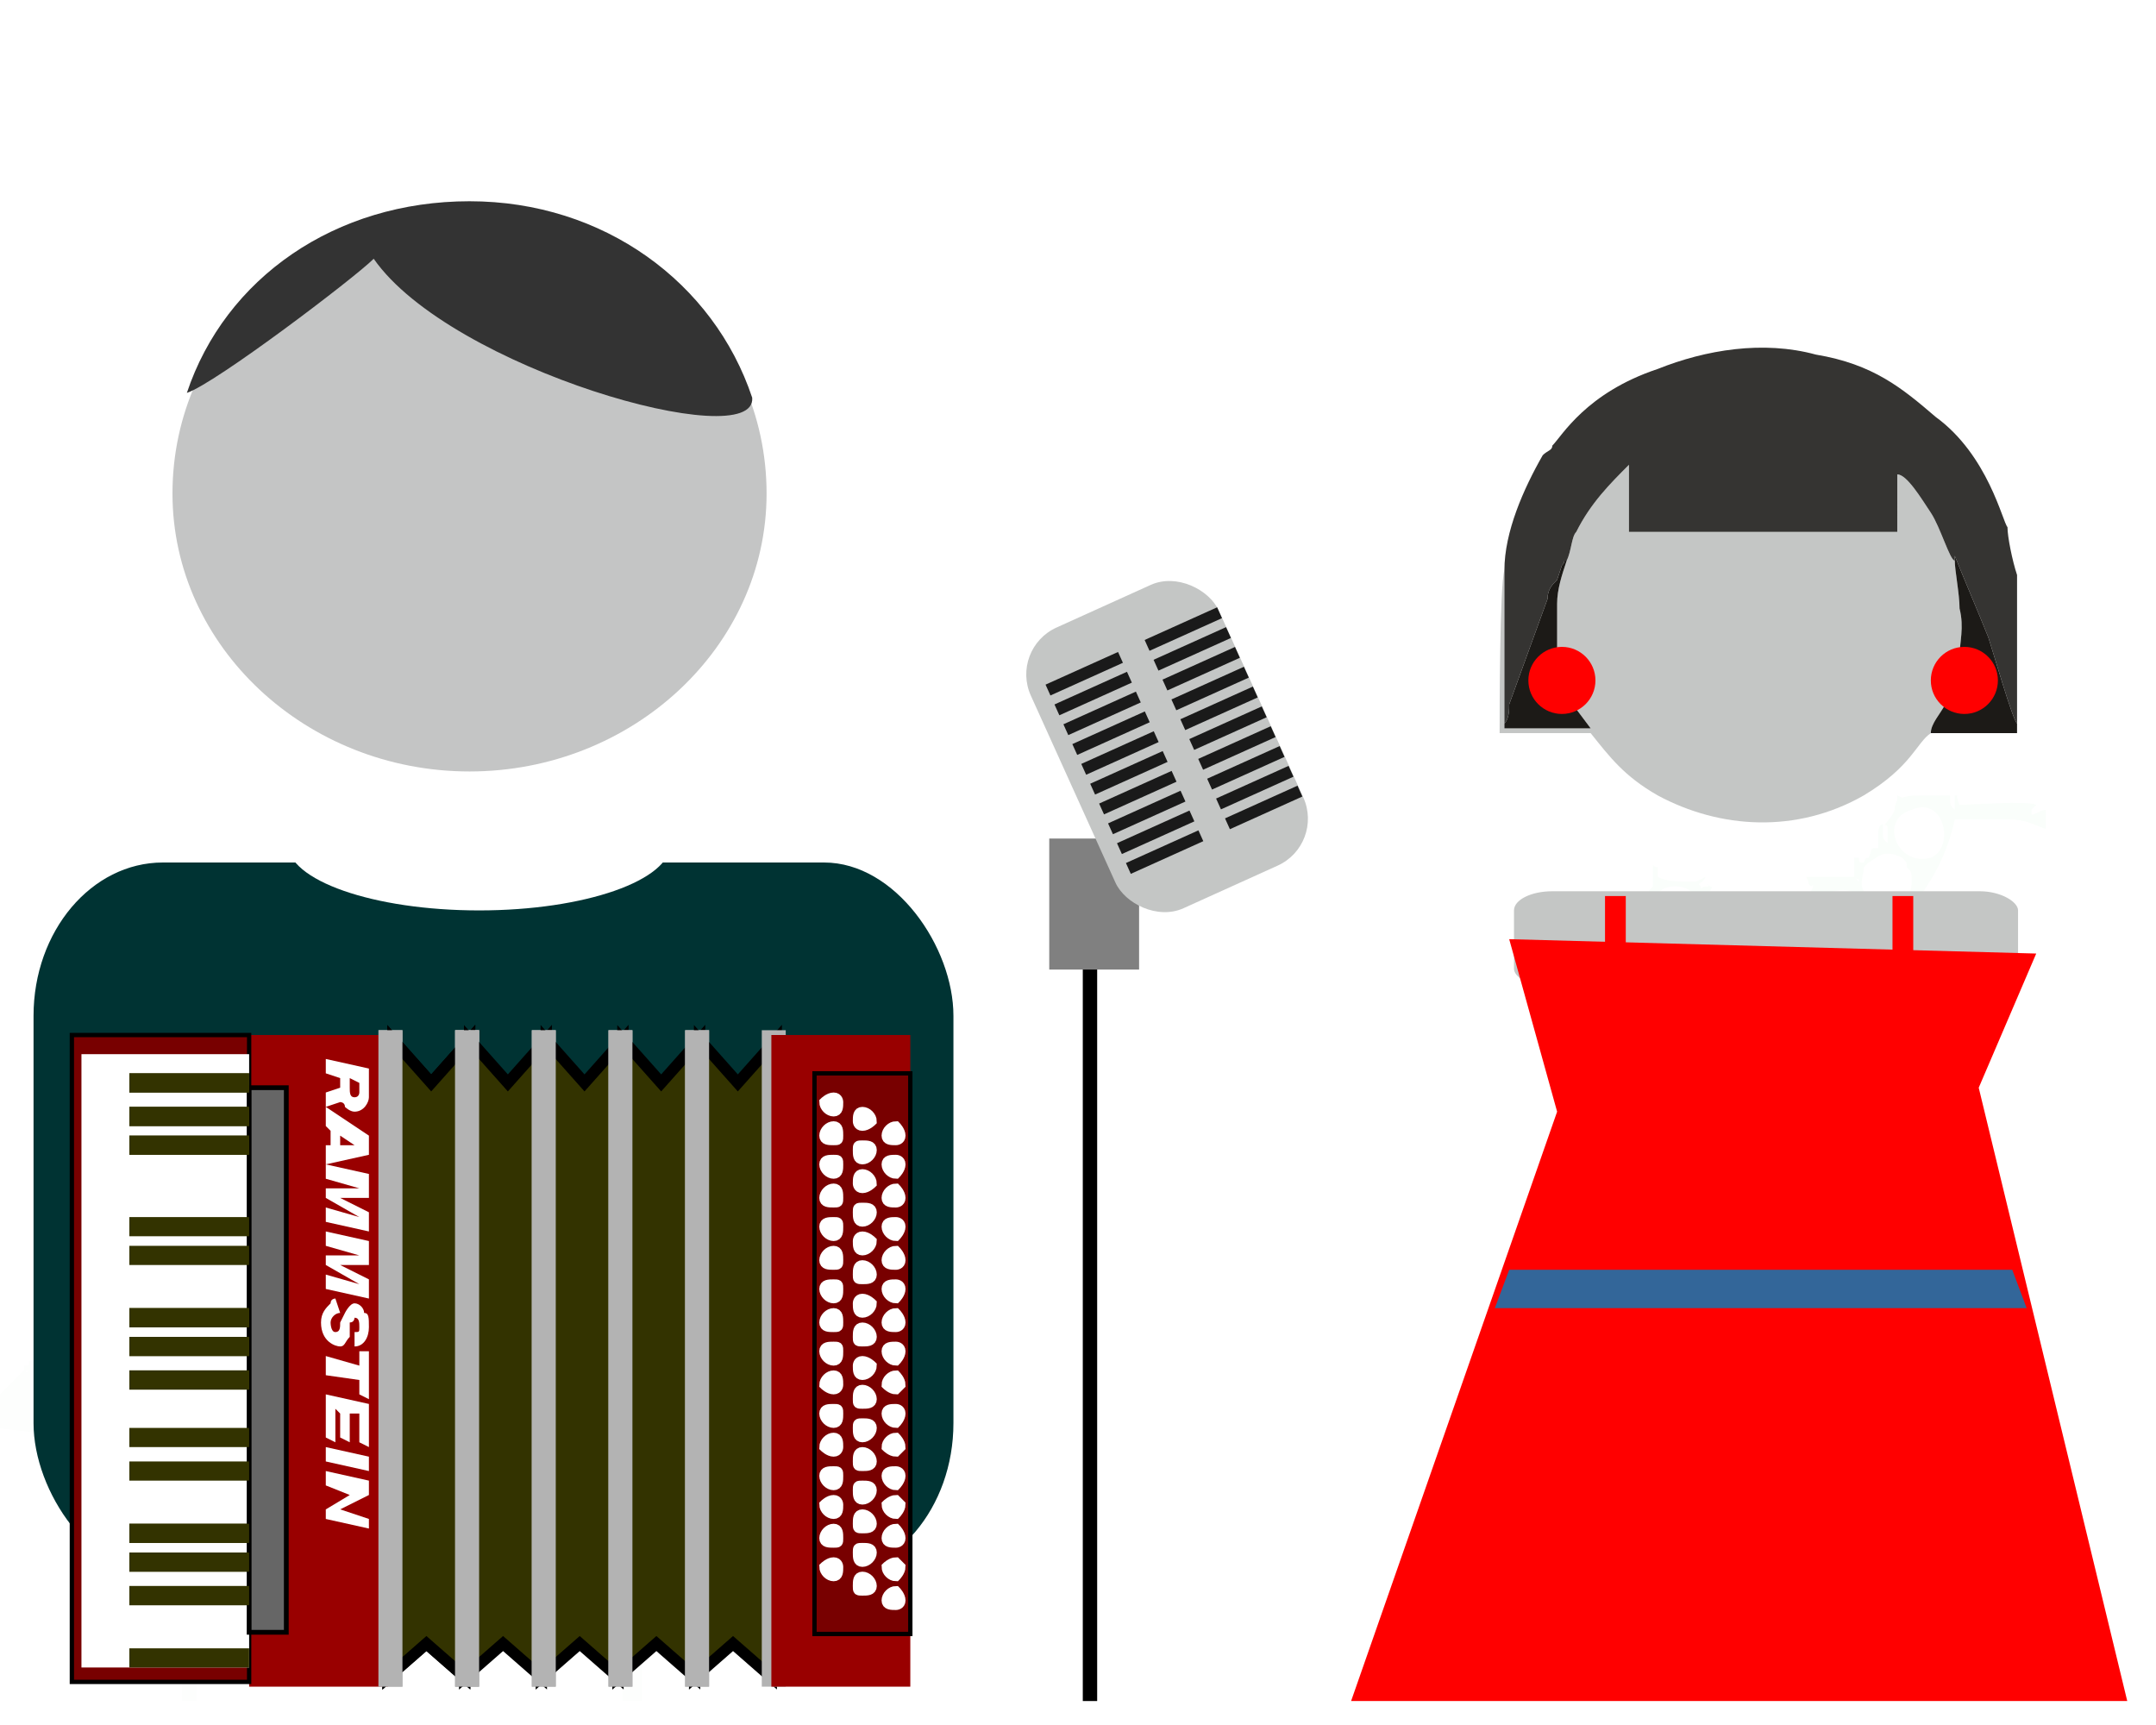 <svg xmlns="http://www.w3.org/2000/svg" width="450" height="360" viewBox="0 0 450 360" shape-rendering="geometricPrecision" text-rendering="geometricPrecision" image-rendering="optimizeQuality" fill-rule="evenodd" clip-rule="evenodd"><defs><style>.str1{stroke:#b3b3b3;stroke-width:3.999}.str4{stroke:#000;stroke-width:.999}.str3{stroke:#fff;stroke-width:2}.str0{stroke:#000;stroke-width:2.362}.str2{stroke:#000;stroke-width:.9}.fil8{fill:none}.fil3{fill:#c4c5c5}.fil21{fill:#000}.fil5{fill:#033}.fil23{fill:#1a1a1a}.fil16{fill:#1c1a17}.fil7,.fil11{fill:#330}.fil4{fill:#333}.fil19{fill:#369}.fil14{fill:#353432}.fil12{fill:#666}.fil9{fill:#780000}.fil22{fill:gray}.fil6{fill:#900}.fil13,.fil17{fill:#c4c6c5}.fil15{fill:#fafefb}.fil2{fill:#fdfdfd}.fil0{fill:#fdfefd}.fil1{fill:#fefefe}.fil18,.fil20{fill:red}.fil10,.fil24{fill:#fff}.fil24{fill-rule:nonzero}</style></defs><g id="Слой_x0020_1"><path class="fil0" d="M15 293h13c0 1-5 7-6 8l-7-8zm119 62h-4v-50c0-1 1-7 0-7v-2l1-1v-1h2l1-1c0 2-1 0 0 1v1c0 1 0 1 1 2l-1-1v59zm-93 0h-3v-56c-5 0-2-1-9 7l-7 10c-2-2-4-4-5-6-2-2-3-5-5-7-1-1-2-2-2-3-1-1-1-1-2-1l-9-1v-6l3-3 1-1 2-2c0 1 0 0 0 0 1 0 0 1 1 0H5v-1h1v-1c1 0 1 0 2 1h1c0 1 0 1 1 2l2 2h1v2h1v1c0 1 1 0 0 1 1-1 1-1 2-1 0-1-1 0-1-1h12c2 0 1 0 1 1 0-1 1-1 2-1v1c0-1 0 0 1-1 0-1 0-1 1-1v-2c1 0 1-1 2-2l1-1c1-1 0-1 4-1 1 0 1 0 1 1h2v1h1c0 1 0 0 0 0l-3 5c-1 2-1 3-1 4v-1c1 0 0 0 0 0 1 1 1 0 1 1v-1h2c0 1-1 2-1 3v58z"/><path class="fil1" d="M24 234c1 1 3 1 4 1 14 3 18 14 19 15v-1c1 0 0 0 1-1h9c0 1-1 2 0 2v-2l1-3v-2l2-3c-1-1 0-1-2 0-7 1-15-1-20-5l-2-2h-1c0 1 0 1-3 1h-8z"/><path class="fil2" d="M120 100c1-1 4-6 5-7 0-1 1-2 2-3l3-3c1-2 3-4 6-5l5-4c1 0 1 0 1-1h-8c-2 0-1 1-1 1l-2 1v3h1c1 1 0-1 0 1-3 2-1 1-3 2l-1 1-1-3h-3c1 2 1 0 1 2-1 2 0 3 1 4h-1l-1 2c-2-1 1 0 0-1h-1c-1-1 1 0 0-1h-3v1c0 1-1 0-1 1-1 2 0 2 0 3v2c-1 1 0 2 0 4 1-1 0 0 1 0z"/><path class="fil3" d="M98 44c34 0 62 26 62 59 0 32-28 58-62 58s-62-26-62-58c0-33 28-59 62-59z"/><path class="fil4" d="M98 42c28 0 51 17 59 41 1 12-63-6-79-29-4 4-33 26-39 28 8-24 31-40 59-40z"/><rect class="fil5" x="7" y="180" width="192" height="149" rx="27" ry="32"/><path class="fil6" d="M81 216H52v136h29z"/><path class="fil7 str0" d="M82 217l8 9 8-9-1 133-8-7-8 7z"/><path class="fil8 str1" d="M82 217h-1v133h1zM98 217h-1v133h1z"/><path class="fil7 str0" d="M82 217l8 9 8-9-1 133-8-7-8 7z"/><path class="fil8 str1" d="M82 217h-1v133h1zM98 217h-1v133h1z"/><path class="fil7 str0" d="M98 217l8 9 8-9-1 133-8-7-8 7z"/><path class="fil8 str1" d="M98 217h-1v133h1zM114 217h-1v133h1z"/><path class="fil7 str0" d="M114 217l8 9 8-9-1 133-8-7-8 7z"/><path class="fil8 str1" d="M114 217h-1v133h1zM130 217h-1v133h1z"/><path class="fil7 str0" d="M130 217l8 9 8-9-1 133-8-7-8 7z"/><path class="fil8 str1" d="M130 217h-1v133h1zM146 217h-1v133h1z"/><path class="fil7 str0" d="M146 217l8 9 8-9-1 133-8-7-8 7z"/><path class="fil8 str1" d="M146 217h-1v133h1zM162 217h-1v133h1z"/><path class="fil6" d="M190 216h-29v136h29z"/><path class="fil9 str2" d="M190 224h-20v117h20z"/><path class="fil10 str3" d="M174 229c-1 0-2 1-2 1 0 1 1 2 2 2s1-1 1-2c0 0 0-1-1-1zM174 235c-1 0-2 1-2 2s1 1 2 1 1 0 1-1 0-2-1-2zM174 242c-1 0-2 0-2 1s1 2 2 2 1-1 1-2 0-1-1-1zM174 248c-1 0-2 1-2 2s1 1 2 1 1 0 1-1 0-2-1-2zM174 255c-1 0-2 0-2 1s1 2 2 2 1-1 1-2 0-1-1-1zM174 261c-1 0-2 1-2 2s1 1 2 1 1 0 1-1 0-2-1-2zM174 268c-1 0-2 0-2 1s1 2 2 2 1-1 1-2 0-1-1-1zM174 274c-1 0-2 1-2 2s1 1 2 1 1 0 1-1 0-2-1-2zM174 281c-1 0-2 0-2 1s1 2 2 2 1-1 1-2 0-1-1-1zM174 287c-1 0-2 1-2 2 0 0 1 1 2 1s1-1 1-1c0-1 0-2-1-2zM174 294c-1 0-2 0-2 1s1 2 2 2 1-1 1-2 0-1-1-1zM174 300c-1 0-2 1-2 2 0 0 1 1 2 1s1-1 1-1c0-1 0-2-1-2zM174 307c-1 0-2 0-2 1s1 2 2 2 1-1 1-2 0-1-1-1zM174 313c-1 0-2 1-2 1 0 1 1 2 2 2s1-1 1-2c0 0 0-1-1-1zM174 319c-1 0-2 1-2 2s1 1 2 1 1 0 1-1 0-2-1-2zM174 326c-1 0-2 1-2 1 0 1 1 2 2 2s1-1 1-2c0 0 0-1-1-1zM180 232c-1 0-1 1-1 2 0 0 0 1 1 1s2-1 2-1c0-1-1-2-2-2zM180 239c-1 0-1 0-1 1s0 2 1 2 2-1 2-2-1-1-2-1zM180 245c-1 0-1 1-1 2 0 0 0 1 1 1s2-1 2-1c0-1-1-2-2-2zM180 252c-1 0-1 0-1 1s0 2 1 2 2-1 2-2-1-1-2-1zM180 258c-1 0-1 1-1 1 0 1 0 2 1 2s2-1 2-2c0 0-1-1-2-1zM180 264c-1 0-1 1-1 2s0 1 1 1 2 0 2-1-1-2-2-2zM180 271c-1 0-1 1-1 1 0 1 0 2 1 2s2-1 2-2c0 0-1-1-2-1zM180 277c-1 0-1 1-1 2s0 1 1 1 2 0 2-1-1-2-2-2zM180 284c-1 0-1 1-1 1 0 1 0 2 1 2s2-1 2-2c0 0-1-1-2-1zM180 290c-1 0-1 1-1 2s0 1 1 1 2 0 2-1-1-2-2-2zM180 297c-1 0-1 0-1 1s0 2 1 2 2-1 2-2-1-1-2-1zM180 303c-1 0-1 1-1 2s0 1 1 1 2 0 2-1-1-2-2-2zM180 310c-1 0-1 0-1 1s0 2 1 2 2-1 2-2-1-1-2-1zM180 316c-1 0-1 1-1 2s0 1 1 1 2 0 2-1-1-2-2-2zM180 323c-1 0-1 0-1 1s0 2 1 2 2-1 2-2-1-1-2-1zM180 329c-1 0-1 1-1 2s0 1 1 1 2 0 2-1-1-2-2-2zM187 235c-1 0-2 1-2 2s1 1 2 1c0 0 1 0 1-1s-1-2-1-2zM187 242c-1 0-2 0-2 1s1 2 2 2c0 0 1-1 1-2s-1-1-1-1zM187 248c-1 0-2 1-2 2s1 1 2 1c0 0 1 0 1-1s-1-2-1-2zM187 255c-1 0-2 0-2 1s1 2 2 2c0 0 1-1 1-2s-1-1-1-1zM187 261c-1 0-2 1-2 2s1 1 2 1c0 0 1 0 1-1s-1-2-1-2zM187 268c-1 0-2 0-2 1s1 2 2 2c0 0 1-1 1-2s-1-1-1-1zM187 274c-1 0-2 1-2 2s1 1 2 1c0 0 1 0 1-1s-1-2-1-2zM187 281c-1 0-2 0-2 1s1 2 2 2c0 0 1-1 1-2s-1-1-1-1zM187 287c-1 0-2 1-2 2 0 0 1 1 2 1l1-1c0-1-1-2-1-2zM187 294c-1 0-2 0-2 1s1 2 2 2c0 0 1-1 1-2s-1-1-1-1zM187 300c-1 0-2 1-2 2 0 0 1 1 2 1l1-1c0-1-1-2-1-2zM187 307c-1 0-2 0-2 1s1 2 2 2c0 0 1-1 1-2s-1-1-1-1zM187 313c-1 0-2 1-2 1 0 1 1 2 2 2 0 0 1-1 1-2l-1-1zM187 319c-1 0-2 1-2 2s1 1 2 1c0 0 1 0 1-1s-1-2-1-2zM187 326c-1 0-2 1-2 1 0 1 1 2 2 2 0 0 1-1 1-2l-1-1zM187 332c-1 0-2 1-2 2s1 1 2 1c0 0 1 0 1-1s-1-2-1-2z"/><path class="fil9 str2" d="M52 216H15v135h37z"/><path class="fil10" d="M52 348H17V220h35z"/><path class="fil11" d="M52 318H27v4h25zM52 324H27v4h25zM52 331H27v4h25zM52 344H27v4h25z"/><path class="fil12 str4" d="M52 227h7.756v113.654H52z"/><path class="fil11" d="M52 298H27v4h25zM52 305H27v4h25zM52 318H27v4h25zM52 324H27v4h25zM52 331H27v4h25zM52 273H27v4h25zM52 279H27v4h25zM52 286H27v4h25zM52 254H27v4h25zM52 260H27v4h25z"/><path class="fil11" d="M52 273H27v4h25zM52 279H27v4h25zM52 286H27v4h25zM52 224H27v4h25zM52 231H27v4h25zM52 237H27v4h25z"/><path class="fil11" d="M52 224H27v4h25zM52 231H27v4h25zM52 237H27v4h25z"/><ellipse class="fil10" cx="100" cy="176" rx="40" ry="14"/><path class="fil13" d="M327 117c-1 3-2 6-2 9v11c4 0 6 1 7 4 1 4-2 5-3 7l3 4h-18v-33c-1 3-1 30-1 34h19c4 5 7 9 14 13 13 7 29 8 43 0 10-6 11-11 14-13 0-2 2-4 3-6-1-3-3-3-1-7 1-2 1-2 4-3 0-3 1-6 0-10 0-3-1-8-1-10-1 0-3-7-5-10s-5-8-7-8v12h-56V97c-4 4-8 8-11 14-1 1-1 4-2 6z"/><path class="fil14" d="M324 93c0 1-1 1-2 2-4 7-8 16-8 24v32c1-1 1-3 1-4l8-22c0-2 1-3 2-4l1-3c1-1 0-1 1-1 1-2 1-5 2-6 3-6 7-10 11-14v14h56V99c2 0 5 5 7 8s4 10 5 10v-1c2 5 5 12 7 17 1 3 5 17 6 18v-21-10c-1-3-2-8-2-10-1-1-4-15-15-23-7-6-13-11-25-13-11-3-23-1-33 3-15 5-20 14-22 16z"/><path class="fil15" d="M345 188c1-3 5-4 8-2 2 3 2 7 0 8 0 1 0 1-1 1-5 3-11-4-7-7zm44-7l1-1c2-1 3-3 7-1 1 1 1 1 1 2 1 1 1 1 1 3 0 4-3 6-7 5-1-1-2 0-3-3-1-2 0-3 0-5zm10-12c7-3 9 8 4 10-7 2-11-8-4-10zm-10 12v-1c-1 0-1 0-1-1h-1v4l1 1c0-1 0 0-1-1h-10c1 2 0 1 1 2 0 0 1-1 0 1v1c-1 1 0 2 0 4l1 2c0-4 1-6 4-7s6 1 6 3c2 7-6 10-9 5h-2c0 3-1 5-4 6h-4l-2-2c-3-2 0-6 1-8h-1l-4-1c-1 1-1-1 0 2 2 2 3 6 0 8-2 2-5 2-7 0-1-1-2-3-2-5 1-2 1-2 2-3 0-1 1 0 2-1-1 0-2-2-3-3 0 0 2-2 1-2-2-1 1 0-1 0-1 0-1 1-1 0-1-1 0 0 1-2l-2 1h-1c-3 0-5 0-7-1v-2c-1 0-1-1-1 0v4c-1 1-1 1-1 2-1 1 0 0-1 0-1 2-4 2-5 1-1 0-2-1-3-1v-1h-1c0 2 1 2 2 3 1 2 3 3 3 5 1 0 5 3 9 5 3 2 6 3 10 4 8 2 17 1 25-2 12-5 22-16 25-30h11c4 0 5 1 8 2v-4c-1 0-2 1-3 1v-1l1-1c-1-1-15 0-16 0-1-2 0-2-1-2v3c-1-1-1-1-1-3h-6c-5 0-3 1-5 0v1c-1 2 0 1-1 3-3 4-1 1-1 3v3c-1-1-1-1-1-2v-2s-1 0-1 2v3c-2 0-1 0-2 2-1 0-1 1-1 2z"/><path class="fil16" d="M314 151v1h18l-3-4c-2 0-3 0-5-1-1 0-2-1-2-3-1-4 1-5 3-7v-11c0-3 1-6 2-9-1 0 0 0-1 1l-1 3c-1 1-2 2-2 4l-8 22c0 1 0 3-1 4zM408 117c0 2 1 7 1 10 1 4 0 7 0 10 3 1 5 1 6 4 0 4-2 6-4 7-3 0-3 0-5-1-1 2-3 4-3 6h18v-2c-1-1-5-15-6-18-2-5-5-12-7-17v1z"/><rect class="fil17" x="316" y="186" width="105.208" height="20.184" rx="8" ry="4"/><path class="fil18" d="M315 196l110 3-12 28 31 128H282l43-123z"/><path class="fil19" d="M315 265h105l3 8H312z"/><path class="fil20" d="M335 187h4.333v19.774H335zM395 187h4.333v19.774H395z"/><path class="fil21" d="M226 197h3v158h-3z"/><path class="fil22" d="M219 175h18.75v27.344H219z"/><rect class="fil17" transform="matrix(.652 -.295 .295 .652 210.732 135.39)" width="60.157" height="89.844" rx="15" ry="15"/><path class="fil23" d="M240.773 137.697l15.13-6.818 1.018 2.26-15.13 6.817zM242.637 141.834l15.13-6.818 1.018 2.26-15.13 6.818zM244.5 145.97l15.13-6.818 1.02 2.26-15.13 6.818zM246.365 150.106l15.13-6.818 1.018 2.26-15.13 6.818zM248.23 154.243l15.128-6.818 1.02 2.26-15.13 6.818zM250.094 158.38l15.13-6.82 1.018 2.26-15.13 6.82zM251.958 162.516l15.13-6.818 1.018 2.26-15.13 6.818zM253.822 166.652l15.13-6.818 1.018 2.26-15.13 6.818zM255.686 170.79l15.13-6.82 1.018 2.26-15.13 6.82zM238.91 133.56l15.128-6.817 1.02 2.26-15.13 6.818zM220.09 147.018l15.13-6.818 1.02 2.26-15.13 6.818zM221.955 151.154l15.13-6.818 1.018 2.26-15.13 6.818zM223.82 155.29l15.128-6.818 1.02 2.26-15.13 6.818zM225.683 159.427l15.13-6.818 1.018 2.26-15.13 6.817zM227.547 163.563l15.13-6.818 1.018 2.26-15.13 6.818zM229.41 167.7l15.13-6.818 1.02 2.26-15.13 6.818zM231.275 171.836l15.13-6.818 1.018 2.26-15.13 6.818zM233.14 175.973l15.128-6.818 1.02 2.26-15.13 6.818zM235.004 180.11l15.13-6.82 1.018 2.26-15.13 6.82zM218.227 142.88l15.13-6.817 1.018 2.26-15.13 6.818z"/><circle class="fil20" cx="326" cy="142" r="7"/><circle class="fil20" cx="410" cy="142" r="7"/><path class="fil24" d="M77 223l-9-2v3l3 1v2l-3 1v3l3-1s1 0 1 1c0 0 1 1 2 1 2 0 3-2 3-3v-6zm-2 3v2s0 1-1 1-1-1-1-2v-2l2 1z"/><path id="1" class="fil24" d="M68 243l9-2v-4l-9-6v4l1 1v3h-1v4zm3-4v-2l3 2h-3z"/><path id="2" class="fil24" d="M77 257v-4l-6-3h6v-5l-9-2v3l7 2h-7v2l7 4-7-2v3l9 2z"/><path id="3" class="fil24" d="M77 271v-4l-6-3h6v-5l-9-2v3l7 2h-7v2l7 4-7-2v3l9 2z"/><path id="4" class="fil24" d="M74 281c2 0 3-2 3-4s0-3-1-3c0-1-1-2-2-2s-2 2-2 2l-1 2c0 1 0 2-1 2s-1-2-1-2c0-1 1-2 2-2l-1-3s-1 0-1 1c-1 1-2 2-2 4 0 4 3 5 4 5s1-1 2-2v-3c1 0 1-1 1-1 1 0 1 1 1 2s0 1-1 1v3z"/><path id="5" class="fil24" d="M77 292v-10h-2v3l-7-2v4l7 1v3z"/><path id="6" class="fil24" d="M77 302v-9l-9-2v9l2 1v-7l1 1v5l2 1v-6h2v6z"/><path id="7" class="fil24" d="M77 307v-3l-9-2v3z"/><path id="8" class="fil24" d="M77 319v-2l-6-2 6-3v-3l-9-2v3l5 2-5 3v2z"/></g></svg>